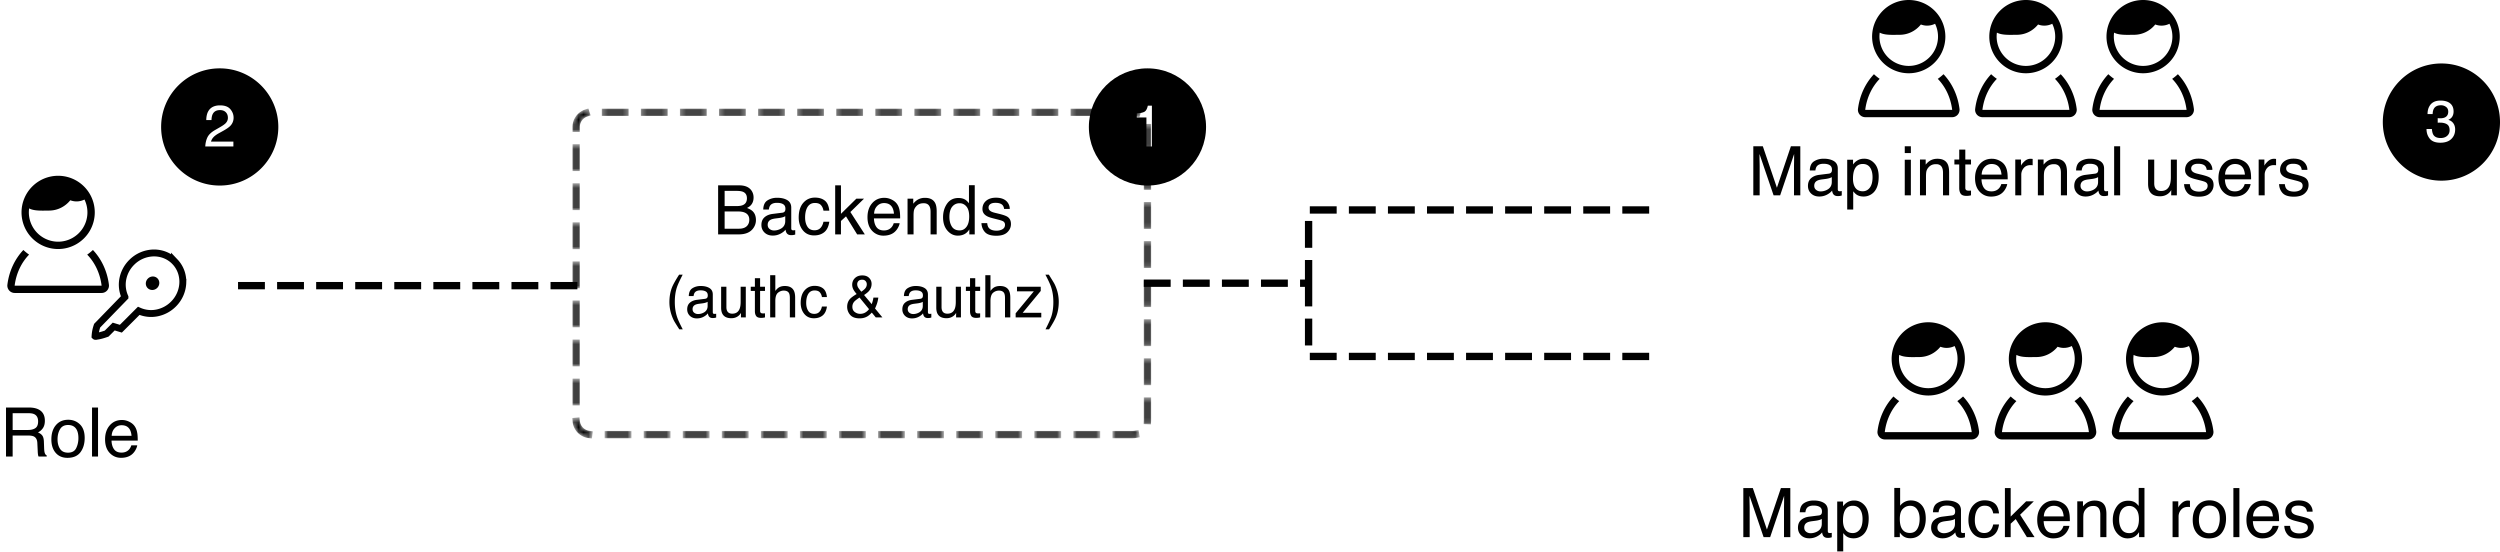 <svg viewBox="0 0 512 113" fill="none" xmlns="http://www.w3.org/2000/svg" xmlns:xlink="http://www.w3.org/1999/xlink"><defs><path d="M232 23H121a3 3 0 0 0-3 3v60a3 3 0 0 0 3 3h111a3 3 0 0 0 3-3V26a3 3 0 0 0-3-3Z" stroke="currentColor" stroke-width="1.5" stroke-linecap="square" stroke-dasharray="4 4" id="a"/></defs><path fill-rule="evenodd" clip-rule="evenodd" d="M450.033 81.198c1.733 1.833 2.93 4.318 3.275 7.122a1.516 1.516 0 0 1-.374 1.176 1.514 1.514 0 0 1-1.126.504H434.01a1.508 1.508 0 0 1-1.498-1.68c.343-2.804 1.54-5.29 3.273-7.122.37.342.757.663 1.173.95-1.557 1.603-2.648 3.824-2.958 6.355l17.808-.003c-.306-2.53-1.394-4.75-2.95-6.353a10.22 10.22 0 0 0 1.175-.949ZM442.91 66a7.503 7.503 0 0 1 7.5 7.502 7.5 7.5 0 0 1-14.431 2.869A7.501 7.501 0 0 1 442.91 66Zm5.39 4.864-.161.077c-.453.198-.952.31-1.48.31-.446 0-.868-.092-1.265-.236-1.032 1.278-2.59 2.11-4.36 2.11-.348 0-.737.01-1.139.013h-.304c-.95-.006-1.937-.081-2.625-.458a6.014 6.014 0 0 0 1.423 4.76 5.994 5.994 0 0 0 4.52 2.06 6.005 6.005 0 0 0 5.391-8.636Zm-46.267 10.334c1.733 1.833 2.93 4.318 3.275 7.122a1.516 1.516 0 0 1-.374 1.176 1.514 1.514 0 0 1-1.126.504H386.01a1.508 1.508 0 0 1-1.498-1.68c.343-2.804 1.54-5.29 3.273-7.122.37.342.757.663 1.173.95-1.557 1.603-2.648 3.824-2.958 6.355l17.808-.003c-.306-2.53-1.394-4.75-2.95-6.353a10.22 10.22 0 0 0 1.175-.949ZM394.91 66a7.498 7.498 0 0 1 6.929 4.631A7.501 7.501 0 1 1 394.91 66Zm5.39 4.864-.161.077c-.453.198-.952.31-1.48.31-.446 0-.868-.092-1.265-.236-1.032 1.278-2.59 2.11-4.36 2.11-.348 0-.737.01-1.139.013h-.304c-.95-.006-1.937-.081-2.625-.458a6.014 6.014 0 0 0 1.423 4.76 5.994 5.994 0 0 0 4.52 2.06 6.005 6.005 0 0 0 5.391-8.636Zm25.733 10.334c1.733 1.833 2.93 4.318 3.275 7.122a1.516 1.516 0 0 1-.374 1.176 1.514 1.514 0 0 1-1.126.504H410.01a1.508 1.508 0 0 1-1.498-1.68c.343-2.804 1.54-5.29 3.273-7.122.37.342.757.663 1.173.95-1.557 1.603-2.648 3.824-2.958 6.355l17.808-.003c-.306-2.53-1.394-4.75-2.95-6.353a10.22 10.22 0 0 0 1.175-.949ZM418.91 66a7.503 7.503 0 0 1 7.5 7.502 7.5 7.5 0 0 1-14.431 2.869A7.501 7.501 0 0 1 418.91 66Zm5.39 4.864-.161.077c-.453.198-.952.31-1.48.31-.446 0-.868-.092-1.265-.236-1.032 1.278-2.59 2.11-4.36 2.11-.348 0-.737.01-1.139.013h-.304c-.95-.006-1.937-.081-2.625-.458a6.014 6.014 0 0 0 1.423 4.76 5.994 5.994 0 0 0 4.52 2.06 6.005 6.005 0 0 0 5.391-8.636Z" fill="currentColor"/><path d="M357.032 99.958h1.948l2.885 8.49 2.864-8.49h1.928V110h-1.292v-5.927c0-.205.005-.544.014-1.018.009-.474.014-.982.014-1.525l-2.865 8.47h-1.346l-2.885-8.47v.308c0 .246.004.622.014 1.128.013.501.02.87.02 1.107V110h-1.299V99.958Zm12.476 8.094c0 .355.13.636.389.841.26.205.568.307.923.307.433 0 .853-.1 1.258-.301.684-.332 1.026-.877 1.026-1.633v-.992a2.116 2.116 0 0 1-.582.24 5.006 5.006 0 0 1-.697.136l-.745.096c-.447.059-.781.153-1.005.28-.378.215-.567.556-.567 1.026Zm2.98-2.489c.283-.036.472-.154.568-.355.054-.109.082-.267.082-.472 0-.419-.151-.722-.451-.909-.297-.191-.723-.287-1.279-.287-.642 0-1.098.173-1.367.52-.15.191-.248.476-.294.854h-1.148c.022-.902.314-1.529.875-1.88.565-.355 1.219-.533 1.962-.533.861 0 1.56.164 2.098.492.533.328.8.839.8 1.531v4.218c0 .128.025.23.075.308.055.077.167.116.335.116.055 0 .116-.002.185-.007.068-.009.141-.02.218-.034v.909a3.44 3.44 0 0 1-.437.103c-.1.013-.237.02-.41.02-.424 0-.732-.15-.923-.451-.1-.159-.171-.385-.212-.677-.251.328-.611.613-1.08.855a3.347 3.347 0 0 1-1.552.362c-.679 0-1.235-.205-1.668-.615-.428-.415-.642-.932-.642-1.552 0-.679.212-1.205.635-1.579.424-.374.98-.604 1.668-.69l1.962-.247Zm6.959 3.61c.574 0 1.051-.239 1.429-.718.383-.483.574-1.203.574-2.16 0-.583-.084-1.085-.253-1.504-.319-.807-.902-1.21-1.75-1.21-.852 0-1.435.426-1.75 1.278-.168.456-.253 1.035-.253 1.737 0 .565.085 1.046.253 1.442.319.757.903 1.135 1.75 1.135Zm-3.185-6.46h1.196v.971c.246-.333.515-.591.807-.773.414-.273.902-.41 1.463-.41.829 0 1.533.319 2.112.957.579.633.868 1.54.868 2.721 0 1.595-.417 2.734-1.251 3.418a2.827 2.827 0 0 1-1.846.649c-.551 0-1.014-.121-1.387-.362-.219-.137-.463-.372-.732-.704v3.739h-1.23v-10.206Zm11.689-2.79h1.196v3.644c.269-.351.591-.617.964-.799.374-.187.78-.281 1.217-.281.912 0 1.65.315 2.215.944.57.624.854 1.547.854 2.768 0 1.158-.28 2.119-.84 2.885-.561.766-1.338 1.148-2.331 1.148-.556 0-1.026-.134-1.409-.403-.227-.159-.471-.415-.731-.766V110h-1.135V99.924Zm3.199 9.223c.666 0 1.162-.265 1.491-.793.332-.529.499-1.226.499-2.092 0-.77-.167-1.408-.499-1.914-.329-.506-.814-.759-1.456-.759-.561 0-1.053.207-1.477.622-.419.415-.629 1.098-.629 2.051 0 .688.087 1.246.26 1.675.323.806.927 1.21 1.811 1.21Zm5.633-1.094c0 .355.13.636.39.841.26.205.567.307.923.307.433 0 .852-.1 1.258-.301.683-.332 1.025-.877 1.025-1.633v-.992c-.15.096-.344.176-.581.24-.237.063-.47.109-.697.136l-.746.096c-.446.059-.781.153-1.004.28-.379.215-.568.556-.568 1.026Zm2.981-2.489c.282-.036.471-.154.567-.355.055-.109.082-.267.082-.472 0-.419-.15-.722-.451-.909-.296-.191-.722-.287-1.278-.287-.643 0-1.099.173-1.368.52-.15.191-.248.476-.294.854h-1.148c.023-.902.314-1.529.875-1.88.565-.355 1.219-.533 1.962-.533.861 0 1.561.164 2.099.492.533.328.799.839.799 1.531v4.218c0 .128.025.23.076.308.054.077.166.116.335.116.054 0 .116-.002.184-.007a4.8 4.8 0 0 0 .219-.034v.909a3.446 3.446 0 0 1-.438.103c-.1.013-.237.02-.41.02-.424 0-.731-.15-.923-.451-.1-.159-.171-.385-.212-.677-.25.328-.61.613-1.08.855a3.343 3.343 0 0 1-1.551.362c-.679 0-1.235-.205-1.668-.615-.429-.415-.643-.932-.643-1.552 0-.679.212-1.205.636-1.579.424-.374.98-.604 1.668-.69l1.962-.247Zm6.692-3.096c.825 0 1.495.2 2.01.601.519.401.832 1.092.936 2.072h-1.196c-.073-.452-.239-.825-.499-1.121-.26-.301-.677-.452-1.251-.452-.784 0-1.344.383-1.682 1.149-.218.497-.328 1.11-.328 1.839 0 .733.155 1.351.465 1.852.31.502.798.752 1.463.752.51 0 .914-.155 1.21-.465.301-.314.508-.743.622-1.285h1.196c-.136.971-.478 1.682-1.025 2.133-.547.447-1.246.67-2.099.67-.957 0-1.72-.349-2.29-1.046-.569-.702-.854-1.577-.854-2.625 0-1.285.312-2.285.936-3.001.625-.715 1.42-1.073 2.386-1.073Zm4.149-2.509h1.183v5.831l3.158-3.11h1.573l-2.803 2.741 2.96 4.58h-1.572l-2.284-3.691-1.032.943V110h-1.183V99.958Zm10.077 2.557c.519 0 1.023.123 1.51.369.488.241.859.556 1.115.943.246.369.41.8.492 1.292.073.337.109.875.109 1.613h-5.366c.023.743.198 1.34.526 1.791.328.447.837.67 1.525.67.642 0 1.155-.212 1.538-.635.219-.246.374-.531.465-.855h1.21c-.032.269-.139.57-.322.902a3.138 3.138 0 0 1-.601.807 2.858 2.858 0 0 1-1.388.738c-.296.073-.631.11-1.005.11a3.09 3.09 0 0 1-2.317-.991c-.634-.666-.95-1.595-.95-2.79 0-1.175.319-2.13.957-2.864.638-.733 1.472-1.1 2.502-1.1Zm1.962 3.24c-.051-.533-.167-.959-.349-1.278-.337-.593-.9-.889-1.689-.889-.565 0-1.039.205-1.421.615-.383.406-.586.923-.609 1.552h4.068Zm2.782-3.076h1.169v1.039c.346-.429.713-.736 1.1-.923.388-.187.818-.28 1.292-.28 1.039 0 1.741.362 2.106 1.087.2.396.301.963.301 1.702V110h-1.251v-4.614c0-.447-.067-.807-.199-1.08-.218-.456-.615-.684-1.189-.684-.292 0-.531.03-.718.089-.337.1-.633.301-.889.601a1.855 1.855 0 0 0-.403.752c-.059.256-.089.623-.089 1.101V110h-1.23v-7.321Zm8.572 3.746c0 .784.166 1.44.499 1.969.333.528.866.793 1.6.793.569 0 1.036-.244 1.401-.732.369-.492.554-1.196.554-2.112 0-.925-.189-1.609-.568-2.051-.378-.447-.845-.67-1.401-.67a1.86 1.86 0 0 0-1.511.711c-.383.474-.574 1.171-.574 2.092Zm1.853-3.876c.56 0 1.03.118 1.408.355.219.137.467.376.745.718v-3.698h1.183V110h-1.108v-1.019c-.287.452-.627.777-1.018.978-.392.201-.841.301-1.347.301-.816 0-1.522-.342-2.119-1.026-.597-.688-.896-1.602-.896-2.741 0-1.066.271-1.989.814-2.768.547-.784 1.326-1.176 2.338-1.176Zm9.091.13h1.169v1.264c.096-.246.331-.544.704-.895.374-.356.805-.533 1.292-.533.023 0 .062.002.117.006l.28.028v1.299a1.852 1.852 0 0 0-.403-.035c-.62 0-1.096.201-1.429.602a2.075 2.075 0 0 0-.499 1.374V110h-1.231v-7.321Zm7.534 6.528c.815 0 1.374-.308 1.674-.923.306-.62.458-1.308.458-2.064 0-.684-.109-1.24-.328-1.668-.346-.675-.943-1.012-1.791-1.012-.752 0-1.299.287-1.64.861-.342.575-.513 1.267-.513 2.078 0 .78.171 1.429.513 1.949.341.519.884.779 1.627.779Zm.047-6.74c.944 0 1.741.314 2.393.943.652.629.978 1.554.978 2.776 0 1.18-.288 2.155-.862 2.925-.574.771-1.465 1.156-2.673 1.156-1.007 0-1.807-.34-2.399-1.019-.592-.684-.889-1.6-.889-2.748 0-1.23.312-2.21.937-2.939.624-.73 1.463-1.094 2.515-1.094Zm4.874-2.509h1.231V110h-1.231V99.958Zm6.132 2.557c.52 0 1.023.123 1.511.369.488.241.859.556 1.114.943.246.369.41.8.492 1.292.073.337.11.875.11 1.613h-5.366c.022.743.198 1.34.526 1.791.328.447.836.67 1.524.67.643 0 1.156-.212 1.539-.635.218-.246.373-.531.464-.855h1.21c-.032.269-.139.57-.321.902a3.14 3.14 0 0 1-.602.807 2.855 2.855 0 0 1-1.387.738c-.296.073-.631.11-1.005.11a3.089 3.089 0 0 1-2.317-.991c-.634-.666-.951-1.595-.951-2.79 0-1.175.319-2.13.957-2.864.638-.733 1.472-1.1 2.502-1.1Zm1.962 3.24c-.05-.533-.166-.959-.348-1.278-.338-.593-.9-.889-1.689-.889-.565 0-1.039.205-1.422.615-.383.406-.585.923-.608 1.552h4.067Zm3.514 1.948c.036.41.139.725.307.943.31.397.848.595 1.614.595.456 0 .857-.098 1.203-.294.346-.2.519-.508.519-.923a.785.785 0 0 0-.417-.717c-.177-.101-.528-.217-1.052-.349l-.978-.246c-.624-.155-1.084-.328-1.381-.52-.528-.332-.793-.793-.793-1.38 0-.693.249-1.254.745-1.682.502-.429 1.174-.643 2.017-.643 1.103 0 1.898.324 2.386.971.305.41.453.852.444 1.326h-1.162a1.428 1.428 0 0 0-.294-.759c-.282-.323-.772-.485-1.47-.485-.464 0-.818.089-1.059.267a.837.837 0 0 0-.356.704c0 .319.158.574.472.765.182.114.451.215.807.301l.813.198c.884.215 1.477.422 1.777.622.479.315.718.809.718 1.484 0 .652-.248 1.214-.745 1.688-.492.474-1.244.711-2.256.711-1.089 0-1.861-.246-2.317-.738-.451-.497-.693-1.11-.725-1.839h1.183Z" fill="currentColor"/><path fill-rule="evenodd" clip-rule="evenodd" d="M422.033 15.198c1.733 1.833 2.93 4.318 3.275 7.122a1.516 1.516 0 0 1-.374 1.176 1.514 1.514 0 0 1-1.126.504H406.01a1.508 1.508 0 0 1-1.498-1.68c.343-2.804 1.54-5.29 3.273-7.122.37.342.757.663 1.173.95-1.557 1.603-2.648 3.824-2.958 6.355l17.808-.003c-.306-2.53-1.394-4.75-2.95-6.353.418-.286.805-.607 1.175-.95v.001ZM414.91 0a7.499 7.499 0 0 1 7.5 7.502 7.5 7.5 0 0 1-12.806 5.302 7.504 7.504 0 0 1 .002-10.608A7.501 7.501 0 0 1 414.91 0Zm5.39 4.864-.161.077c-.453.198-.952.31-1.48.31-.446 0-.868-.092-1.265-.236-1.032 1.278-2.59 2.11-4.36 2.11-.348 0-.737.01-1.139.013h-.304c-.95-.006-1.937-.081-2.625-.458a6.014 6.014 0 0 0 1.423 4.76 5.994 5.994 0 0 0 4.52 2.06 6.005 6.005 0 0 0 5.391-8.636Zm-22.267 10.334c1.733 1.833 2.93 4.318 3.275 7.122a1.516 1.516 0 0 1-.374 1.176 1.514 1.514 0 0 1-1.126.504H382.01a1.508 1.508 0 0 1-1.498-1.68c.343-2.804 1.54-5.29 3.273-7.122.37.342.757.663 1.173.95-1.557 1.603-2.648 3.824-2.958 6.355l17.808-.003c-.306-2.53-1.394-4.75-2.95-6.353.418-.286.805-.607 1.175-.95v.001ZM390.91 0a7.503 7.503 0 0 1 7.5 7.502 7.5 7.5 0 0 1-14.431 2.869A7.501 7.501 0 0 1 390.91 0Zm5.39 4.864-.161.077c-.453.198-.952.31-1.48.31-.446 0-.868-.092-1.265-.236-1.032 1.278-2.59 2.11-4.36 2.11-.348 0-.737.01-1.139.013h-.304c-.95-.006-1.937-.081-2.625-.458a6.014 6.014 0 0 0 1.423 4.76 5.994 5.994 0 0 0 4.52 2.06 6.005 6.005 0 0 0 5.391-8.636Zm49.733 10.334c1.733 1.833 2.93 4.318 3.275 7.122a1.516 1.516 0 0 1-.374 1.176 1.514 1.514 0 0 1-1.126.504H430.01a1.508 1.508 0 0 1-1.498-1.68c.343-2.804 1.54-5.29 3.273-7.122.37.342.757.663 1.173.95-1.557 1.603-2.648 3.824-2.958 6.355l17.808-.003c-.306-2.53-1.394-4.75-2.95-6.353.418-.286.805-.607 1.175-.95v.001ZM438.91 0a7.499 7.499 0 0 1 7.5 7.502 7.5 7.5 0 0 1-12.806 5.302 7.504 7.504 0 0 1 .002-10.608A7.501 7.501 0 0 1 438.91 0Zm5.39 4.864-.161.077c-.453.198-.952.31-1.48.31-.446 0-.868-.092-1.265-.236-1.032 1.278-2.59 2.11-4.36 2.11-.348 0-.737.01-1.139.013h-.304c-.95-.006-1.937-.081-2.625-.458a6.014 6.014 0 0 0 1.423 4.76 5.994 5.994 0 0 0 4.52 2.06 6.005 6.005 0 0 0 5.391-8.636Z" fill="currentColor"/><path d="M359.079 29.958h1.948l2.885 8.49 2.864-8.49h1.928V40h-1.292v-5.927c0-.205.005-.544.014-1.018.009-.474.014-.982.014-1.525L364.575 40h-1.346l-2.885-8.47v.308c0 .246.004.622.014 1.128.013.501.02.87.02 1.107V40h-1.299V29.958Zm12.476 8.094c0 .355.13.636.389.84.26.206.568.308.923.308.433 0 .853-.1 1.258-.3.684-.333 1.026-.878 1.026-1.634v-.992a2.12 2.12 0 0 1-.582.24 5.006 5.006 0 0 1-.697.136l-.745.096c-.447.06-.782.153-1.005.28-.378.215-.567.556-.567 1.026Zm2.98-2.489c.283-.036.472-.155.568-.355.054-.11.082-.267.082-.472 0-.419-.151-.722-.451-.909-.297-.191-.723-.287-1.279-.287-.642 0-1.098.173-1.367.52-.15.191-.248.476-.294.854h-1.148c.022-.902.314-1.529.875-1.88.565-.355 1.219-.533 1.962-.533.861 0 1.56.164 2.098.492.533.328.8.839.8 1.531v4.218c0 .128.025.23.075.308.055.077.167.116.335.116.055 0 .116-.002.185-.007.068-.009.141-.02.218-.034v.91a3.42 3.42 0 0 1-.437.102c-.1.013-.237.02-.41.02-.424 0-.732-.15-.923-.45-.1-.16-.171-.386-.212-.678-.251.328-.611.613-1.08.855a3.342 3.342 0 0 1-1.552.362c-.679 0-1.235-.205-1.668-.615-.428-.415-.642-.932-.642-1.552 0-.679.212-1.205.635-1.579.424-.374.98-.604 1.668-.69l1.962-.247Zm6.959 3.61c.574 0 1.051-.24 1.429-.718.383-.483.574-1.203.574-2.16 0-.583-.084-1.085-.253-1.504-.319-.807-.902-1.21-1.75-1.21-.852 0-1.435.426-1.75 1.278-.168.456-.253 1.035-.253 1.737 0 .565.085 1.046.253 1.442.319.757.903 1.135 1.75 1.135Zm-3.185-6.46h1.196v.97c.246-.332.515-.59.807-.772.414-.273.902-.41 1.463-.41.829 0 1.533.319 2.112.957.579.634.868 1.54.868 2.72 0 1.596-.417 2.735-1.251 3.419a2.828 2.828 0 0 1-1.846.65c-.551 0-1.014-.122-1.387-.363-.219-.137-.463-.372-.732-.704v3.739h-1.23V32.713Zm11.785 0h1.251V40h-1.251v-7.287Zm0-2.755h1.251v1.395h-1.251v-1.395Zm3.117 2.72h1.169v1.04c.346-.429.713-.736 1.101-.923.387-.187.818-.28 1.292-.28 1.039 0 1.74.362 2.105 1.087.201.396.301.963.301 1.702V40h-1.251v-4.614c0-.447-.066-.807-.198-1.08-.219-.456-.616-.684-1.19-.684-.292 0-.531.03-.718.089-.337.1-.633.3-.888.602a1.85 1.85 0 0 0-.404.752c-.059.255-.088.622-.088 1.1V40h-1.231v-7.321Zm8.039-2.043h1.244v2.044h1.169v1.005h-1.169v4.778c0 .255.087.426.26.513.096.05.255.075.479.075h.191l.239-.02V40c-.141.041-.289.07-.444.089a4.125 4.125 0 0 1-.492.027c-.575 0-.964-.146-1.169-.437-.205-.297-.308-.68-.308-1.149v-4.846h-.991v-1.005h.991v-2.044Zm6.699 1.88c.52 0 1.023.123 1.511.369.488.241.859.556 1.114.943.246.37.41.8.493 1.292.072.337.109.875.109 1.613h-5.366c.022.743.198 1.34.526 1.791.328.447.836.67 1.524.67.643 0 1.156-.212 1.539-.635.218-.246.373-.531.464-.855h1.21c-.032.269-.139.57-.321.902a3.167 3.167 0 0 1-.601.807c-.374.365-.837.61-1.388.738-.296.073-.631.11-1.005.11-.912 0-1.684-.33-2.317-.991-.634-.666-.951-1.596-.951-2.79 0-1.175.319-2.13.957-2.864.638-.733 1.472-1.1 2.502-1.1Zm1.962 3.24c-.05-.533-.166-.96-.348-1.278-.338-.593-.9-.89-1.689-.89-.565 0-1.039.206-1.422.616-.383.406-.585.923-.608 1.552h4.067Zm2.817-3.076h1.169v1.264c.095-.246.33-.544.704-.895.373-.356.804-.533 1.292-.533a9.85 9.85 0 0 1 .396.034v1.299a1.82 1.82 0 0 0-.205-.028 2.622 2.622 0 0 0-.198-.007c-.62 0-1.096.201-1.429.602a2.073 2.073 0 0 0-.499 1.374V40h-1.23v-7.321Zm4.628 0h1.169v1.039c.346-.429.713-.736 1.1-.923.387-.187.818-.28 1.292-.28 1.039 0 1.741.362 2.106 1.087.2.396.3.963.3 1.702V40h-1.251v-4.614c0-.447-.066-.807-.198-1.08-.219-.456-.615-.684-1.189-.684-.292 0-.531.03-.718.089-.337.1-.634.3-.889.602a1.847 1.847 0 0 0-.403.752c-.059.255-.089.622-.089 1.1V40h-1.23v-7.321Zm8.736 5.373c0 .355.13.636.39.84.259.206.567.308.922.308.433 0 .853-.1 1.258-.3.684-.333 1.026-.878 1.026-1.634v-.992a2.112 2.112 0 0 1-.581.24 5.02 5.02 0 0 1-.698.136l-.745.096c-.446.06-.781.153-1.005.28-.378.215-.567.556-.567 1.026Zm2.98-2.489c.283-.036.472-.155.568-.355.054-.11.082-.267.082-.472 0-.419-.151-.722-.451-.909-.297-.191-.723-.287-1.279-.287-.642 0-1.098.173-1.367.52-.15.191-.248.476-.294.854h-1.148c.023-.902.314-1.529.875-1.88.565-.355 1.219-.533 1.962-.533.861 0 1.561.164 2.098.492.533.328.8.839.8 1.531v4.218c0 .128.025.23.075.308.055.077.167.116.335.116.055 0 .116-.002.185-.007a4.8 4.8 0 0 0 .219-.034v.91a3.465 3.465 0 0 1-.438.102c-.1.013-.237.02-.41.02-.424 0-.732-.15-.923-.45-.1-.16-.171-.386-.212-.678-.251.328-.611.613-1.08.855a3.342 3.342 0 0 1-1.552.362c-.679 0-1.235-.205-1.668-.615-.428-.415-.642-.932-.642-1.552 0-.679.212-1.205.636-1.579.423-.374.979-.604 1.667-.69l1.962-.247Zm3.904-5.605h1.23V40h-1.23V29.958Zm8.21 2.72v4.861c0 .374.059.68.177.916.219.438.627.656 1.224.656.857 0 1.44-.383 1.75-1.148.169-.41.253-.973.253-1.689V32.68h1.23V40h-1.162l.014-1.08a2.49 2.49 0 0 1-.595.704c-.469.383-1.039.574-1.709.574-1.043 0-1.754-.348-2.133-1.046-.205-.373-.307-.872-.307-1.497V32.68h1.258Zm7.294 5.025c.036.41.139.725.307.944.31.396.848.594 1.614.594.455 0 .856-.098 1.203-.294.346-.2.519-.508.519-.923a.786.786 0 0 0-.417-.717c-.178-.1-.528-.217-1.053-.349l-.977-.246c-.624-.155-1.085-.328-1.381-.52-.529-.332-.793-.793-.793-1.38 0-.693.248-1.254.745-1.682.501-.428 1.174-.643 2.017-.643 1.103 0 1.898.324 2.386.971.305.41.453.852.444 1.326h-1.162a1.427 1.427 0 0 0-.294-.759c-.283-.323-.773-.485-1.47-.485-.465 0-.818.089-1.059.267a.839.839 0 0 0-.356.704c0 .319.157.574.472.765.182.114.451.215.806.301l.814.198c.884.215 1.476.422 1.777.623.479.314.718.808.718 1.483 0 .652-.248 1.214-.745 1.688-.492.474-1.244.711-2.256.711-1.089 0-1.862-.246-2.317-.738-.452-.497-.693-1.11-.725-1.839h1.183Zm9.317-5.188c.52 0 1.023.123 1.511.369.487.241.859.556 1.114.943.246.37.41.8.492 1.292.073.337.11.875.11 1.613h-5.367c.023.743.199 1.34.527 1.791.328.447.836.67 1.524.67.643 0 1.155-.212 1.538-.635.219-.246.374-.531.465-.855h1.21c-.032.269-.139.57-.321.902a3.17 3.17 0 0 1-.602.807c-.374.365-.836.61-1.388.738-.296.073-.631.11-1.004.11a3.09 3.09 0 0 1-2.318-.991c-.633-.666-.95-1.596-.95-2.79 0-1.175.319-2.13.957-2.864.638-.733 1.472-1.1 2.502-1.1Zm1.962 3.24c-.05-.533-.166-.96-.349-1.278-.337-.593-.9-.89-1.688-.89-.565 0-1.039.206-1.422.616-.383.406-.586.923-.608 1.552h4.067Zm2.816-3.076h1.169v1.264c.096-.246.331-.544.704-.895.374-.356.805-.533 1.292-.533a10.222 10.222 0 0 1 .397.034v1.299a1.82 1.82 0 0 0-.205-.028 2.641 2.641 0 0 0-.198-.007c-.62 0-1.097.201-1.429.602a2.073 2.073 0 0 0-.499 1.374V40h-1.231v-7.321Zm5.36 5.024c.036.41.139.725.307.944.31.396.848.594 1.614.594.455 0 .856-.098 1.203-.294.346-.2.519-.508.519-.923a.786.786 0 0 0-.417-.717c-.177-.1-.528-.217-1.052-.349l-.978-.246c-.624-.155-1.085-.328-1.381-.52-.529-.332-.793-.793-.793-1.38 0-.693.249-1.254.745-1.682.502-.428 1.174-.643 2.017-.643 1.103 0 1.898.324 2.386.971.305.41.453.852.444 1.326h-1.162a1.427 1.427 0 0 0-.294-.759c-.283-.323-.773-.485-1.47-.485-.465 0-.818.089-1.059.267a.839.839 0 0 0-.356.704c0 .319.157.574.472.765.182.114.451.215.806.301l.814.198c.884.215 1.476.422 1.777.623.479.314.718.808.718 1.483 0 .652-.248 1.214-.745 1.688-.492.474-1.244.711-2.256.711-1.089 0-1.862-.246-2.317-.738-.451-.497-.693-1.11-.725-1.839h1.183Z" fill="currentColor"/><path fill-rule="evenodd" clip-rule="evenodd" d="M19.033 51.198c1.733 1.833 2.93 4.318 3.275 7.122a1.51 1.51 0 0 1-1.5 1.68H3.01a1.508 1.508 0 0 1-1.498-1.68c.343-2.804 1.54-5.29 3.273-7.122.37.342.757.663 1.173.95C4.4 53.75 3.31 55.971 3 58.502l17.808-.003c-.306-2.53-1.394-4.75-2.95-6.353.418-.286.805-.607 1.175-.95v.002ZM11.91 36a7.5 7.5 0 1 1-.002 15 7.5 7.5 0 0 1 .002-15Zm5.39 4.864-.161.077c-.453.198-.952.31-1.48.31-.446 0-.868-.092-1.265-.236-1.032 1.278-2.59 2.11-4.36 2.11-.348 0-.737.01-1.139.013H8.59c-.95-.006-1.937-.081-2.625-.458a6.006 6.006 0 0 0 5.943 6.82 6.006 6.006 0 0 0 5.392-8.636Z" fill="currentColor"/><path clip-rule="evenodd" d="m35.737 53.514.201.212c1.04 1.15 1.538 2.625 1.505 4.11a6.497 6.497 0 0 1-1.925 4.444 6.553 6.553 0 0 1-3.164 1.764 6.12 6.12 0 0 1-3.941-.385l-3.659 3.659-1.468-.442-1.445 1.446c-.77.274-1.39.446-1.866.508-.206.026-.42.113-.509.023.057-.891.198-1.457.428-2.154l5.696-5.867a6.12 6.12 0 0 1-.384-3.934c.279-1.2.89-2.297 1.765-3.165a6.504 6.504 0 0 1 4.444-1.926c1.577-.034 3.144.529 4.322 1.707Z" stroke="currentColor" stroke-width="1.412"/><path d="M30.246 59.005c.527.527 1.402.508 1.953-.044.551-.551.57-1.426.044-1.953-.528-.527-1.402-.508-1.953.044-.552.551-.571 1.426-.044 1.953ZM5.735 88.059c.638 0 1.142-.128 1.511-.383.374-.255.56-.716.56-1.381 0-.716-.26-1.203-.779-1.463-.278-.137-.65-.205-1.114-.205H2.591v3.432h3.144ZM1.23 83.458h4.65c.766 0 1.397.112 1.893.335.944.428 1.415 1.219 1.415 2.372 0 .602-.125 1.094-.375 1.477-.247.382-.593.69-1.04.922.392.16.686.37.882.63.2.26.312.68.335 1.264l.048 1.347c.014.382.046.667.096.854.082.32.228.524.437.615v.226H7.902a1.254 1.254 0 0 1-.109-.335 6.427 6.427 0 0 1-.068-.793l-.082-1.675c-.032-.656-.276-1.096-.732-1.32-.26-.122-.668-.184-1.223-.184H2.59V93.5H1.23V83.458Zm12.695 9.249c.816 0 1.374-.308 1.675-.923.305-.62.458-1.308.458-2.064 0-.684-.11-1.24-.329-1.668-.346-.675-.943-1.012-1.79-1.012-.752 0-1.3.287-1.641.861-.342.575-.513 1.267-.513 2.079 0 .779.171 1.428.513 1.948.342.52.884.779 1.627.779Zm.048-6.74c.943 0 1.74.314 2.392.943.652.63.978 1.554.978 2.776 0 1.18-.287 2.155-.862 2.925-.574.77-1.465 1.156-2.672 1.156-1.008 0-1.807-.34-2.4-1.019-.592-.684-.889-1.6-.889-2.748 0-1.23.313-2.21.937-2.94.624-.729 1.463-1.093 2.516-1.093Zm4.874-2.509h1.23V93.5h-1.23V83.458Zm6.131 2.557c.52 0 1.024.123 1.511.369.488.241.86.556 1.114.943.247.37.41.8.493 1.292.073.337.11.875.11 1.613h-5.367c.023.743.198 1.34.526 1.791.328.447.837.67 1.525.67.642 0 1.155-.212 1.538-.635.218-.247.373-.531.465-.855h1.21c-.032.269-.14.57-.322.903a3.155 3.155 0 0 1-.601.806c-.374.365-.837.61-1.388.738-.296.073-.631.11-1.005.11-.911 0-1.684-.33-2.317-.991-.634-.666-.95-1.596-.95-2.79 0-1.175.319-2.13.957-2.864.638-.733 1.472-1.1 2.502-1.1Zm1.962 3.24c-.05-.533-.166-.96-.348-1.278-.337-.593-.9-.89-1.689-.89-.565 0-1.039.206-1.422.616-.382.406-.585.923-.608 1.552h4.067Z" fill="currentColor"/><path fill-rule="evenodd" clip-rule="evenodd" d="M57 26c0 6.627-5.373 12-12 12s-12-5.373-12-12 5.373-12 12-12 12 5.373 12 12Zm-9.202 3.004V30h-5.76c.039-.723.189-1.352.449-1.886.26-.536.766-1.022 1.52-1.46l1.125-.65c.504-.293.857-.543 1.061-.75.32-.324.48-.695.48-1.113 0-.489-.147-.876-.44-1.164-.293-.287-.683-.43-1.171-.43-.723 0-1.223.273-1.5.82-.149.293-.231.699-.247 1.219h-1.072c.012-.731.147-1.327.404-1.787.457-.813 1.264-1.219 2.42-1.219.961 0 1.663.259 2.107.779.443.52.665 1.098.665 1.735a2.35 2.35 0 0 1-.71 1.722c-.273.278-.763.614-1.47 1.008l-.803.446c-.32.169-.623.371-.902.603-.391.34-.637.717-.738 1.131h4.582ZM512 25c0 6.627-5.373 12-12 12s-12-5.373-12-12 5.373-12 12-12 12 5.373 12 12Zm-9.976 3.473c-.527.504-1.275.756-2.244.756h.001c-.993 0-1.713-.273-2.16-.817-.447-.546-.671-1.209-.671-1.99h1.102c.047.543.148.937.304 1.183.273.442.768.663 1.483.663.555 0 1-.149 1.336-.446.336-.297.503-.679.503-1.148 0-.578-.176-.983-.53-1.213-.353-.231-.844-.346-1.473-.346-.145 0-.289.004-.434.012v-.932c.171.02.344.03.516.03.394 0 .719-.063.972-.188.446-.219.668-.609.668-1.172 0-.418-.148-.74-.445-.966a1.658 1.658 0 0 0-1.037-.34c-.703 0-1.189.234-1.459.703-.148.258-.232.625-.252 1.101h-1.043c0-.625.125-1.156.375-1.593.43-.782 1.186-1.172 2.268-1.172.856 0 1.517.191 1.986.571.469.381.703.933.703 1.655 0 .516-.139.934-.416 1.254a1.744 1.744 0 0 1-.668.469 1.82 1.82 0 0 1 1.034.7c.248.346.372.769.372 1.269 0 .8-.263 1.453-.791 1.957Z" fill="currentColor"/><mask id="b" style="mask-type:luminance" maskUnits="userSpaceOnUse" x="117" y="22" width="119" height="68"><use stroke-width="1.5" stroke-linecap="square" stroke-dasharray="4 4" xlink:href="#a"/></mask><g mask="url(#b)"><use stroke-width="1.5" stroke-linecap="square" stroke-dasharray="4 4" xlink:href="#a"/></g><path d="M139.813 56.252c-.614 1.191-1.012 2.068-1.196 2.63-.277.856-.416 1.845-.416 2.966 0 1.133.159 2.168.475 3.105.195.578.58 1.41 1.154 2.496h-.709c-.57-.89-.923-1.459-1.06-1.705a7.86 7.86 0 0 1-.445-1.002 8.226 8.226 0 0 1-.522-2.824c0-1.156.182-2.186.545-3.088.23-.574.711-1.433 1.441-2.578h.733Zm2.027 7.078c0 .305.111.545.334.72.223.177.486.264.791.264a2.4 2.4 0 0 0 1.078-.257c.586-.285.879-.752.879-1.4v-.85c-.129.082-.295.15-.498.205a4.219 4.219 0 0 1-.598.117l-.638.082c-.383.05-.67.13-.862.24-.324.184-.486.477-.486.88Zm2.555-2.133c.242-.031.404-.133.486-.304a.926.926 0 0 0 .07-.405c0-.36-.128-.619-.386-.779-.254-.164-.619-.246-1.096-.246-.551 0-.941.148-1.172.445-.129.164-.213.408-.252.733h-.984c.019-.774.269-1.31.75-1.612.484-.304 1.045-.457 1.681-.457.739 0 1.338.14 1.799.422.457.281.686.719.686 1.313v3.615c0 .11.021.197.064.264.047.066.143.1.287.1.047 0 .1-.003.159-.007a3.21 3.21 0 0 0 .187-.029v.78a2.925 2.925 0 0 1-.375.087 2.739 2.739 0 0 1-.351.018c-.364 0-.627-.13-.791-.387-.086-.137-.147-.33-.182-.58-.215.281-.524.525-.926.732-.402.207-.846.31-1.33.31-.582 0-1.059-.175-1.43-.526-.367-.356-.55-.8-.55-1.33 0-.582.181-1.034.544-1.354.364-.32.84-.518 1.43-.592l1.682-.21Zm4.371-2.472v4.166c0 .32.051.582.152.785.188.375.537.562 1.049.562.734 0 1.234-.328 1.5-.984.145-.352.217-.834.217-1.447v-3.082h1.055V65h-.997l.012-.926a2.11 2.11 0 0 1-.51.604c-.402.328-.89.492-1.464.492-.895 0-1.504-.299-1.829-.897-.175-.32-.263-.748-.263-1.283v-4.265h1.078Zm5.836-1.752h1.066v1.752h1.002v.86h-1.002v4.097c0 .218.074.365.223.44.082.042.219.064.41.064h.164c.059-.004.127-.01.205-.018V65c-.121.035-.248.06-.381.076a3.52 3.52 0 0 1-.422.024c-.492 0-.826-.125-1.001-.375-.176-.254-.264-.582-.264-.985v-4.154h-.85v-.861h.85v-1.752Zm3.129-.61h1.054v3.211c.25-.316.475-.539.674-.668.34-.222.764-.334 1.272-.334.91 0 1.527.319 1.851.955.176.348.264.83.264 1.448V65h-1.084v-3.955c0-.461-.059-.799-.176-1.014-.191-.343-.551-.515-1.078-.515-.437 0-.834.15-1.189.45-.356.302-.534.87-.534 1.706V65h-1.054v-8.637Zm9.099 2.18c.707 0 1.282.172 1.723.516.445.343.713.935.803 1.775h-1.026a1.877 1.877 0 0 0-.427-.961c-.223-.258-.58-.387-1.073-.387-.672 0-1.152.329-1.441.985-.188.426-.281.95-.281 1.576 0 .629.133 1.158.398 1.588.266.43.684.644 1.254.644.438 0 .783-.132 1.037-.398.258-.27.436-.637.533-1.102h1.026c-.117.832-.41 1.442-.879 1.828-.469.383-1.069.575-1.799.575-.82 0-1.475-.3-1.963-.897-.488-.601-.732-1.351-.732-2.25 0-1.101.267-1.959.802-2.572.536-.613 1.217-.92 2.045-.92Zm9.575 1.195c.371-.261.627-.474.767-.638.231-.266.346-.56.346-.885a.939.939 0 0 0-.252-.656c-.168-.184-.395-.276-.68-.276-.433 0-.734.145-.902.434a.953.953 0 0 0-.129.486c0 .238.064.467.193.686.133.218.352.502.657.85Zm-.27 4.535c.434 0 .807-.1 1.119-.298.313-.2.553-.422.721-.668l-1.945-2.373c-.551.367-.911.648-1.079.843a1.57 1.57 0 0 0-.386 1.073c0 .457.166.808.498 1.054.336.246.693.37 1.072.37Zm-.691-4.06c-.364-.418-.608-.77-.733-1.055a2.11 2.11 0 0 1-.181-.826c0-.555.187-1.014.562-1.377.375-.367.877-.55 1.506-.55.598 0 1.064.17 1.4.51.336.339.504.745.504 1.218 0 .55-.174 1.033-.521 1.447-.203.242-.543.522-1.02.838l1.571 1.875c.105-.313.177-.545.216-.697.043-.156.086-.373.129-.65h1.002a6.431 6.431 0 0 1-.398 1.587c-.199.504-.299.707-.299.61L180.711 65h-1.359l-.809-.984c-.32.347-.613.601-.879.761-.465.282-1 .422-1.605.422-.895 0-1.545-.24-1.951-.72a2.475 2.475 0 0 1-.61-1.635c0-.653.198-1.197.592-1.635.242-.266.693-.598 1.354-.996Zm10.459 3.117c0 .305.111.545.334.72.222.177.486.264.791.264.371 0 .73-.085 1.078-.257.586-.285.879-.752.879-1.4v-.85c-.129.082-.295.15-.498.205a4.275 4.275 0 0 1-.598.117l-.639.082c-.383.05-.67.13-.861.24-.324.184-.486.477-.486.88Zm2.554-2.133c.242-.031.405-.133.487-.304a.926.926 0 0 0 .07-.405c0-.36-.129-.619-.387-.779-.254-.164-.619-.246-1.095-.246-.551 0-.942.148-1.172.445-.129.164-.213.408-.252.733h-.985c.02-.774.27-1.31.75-1.612.485-.304 1.045-.457 1.682-.457.738 0 1.338.14 1.799.422.457.281.685.719.685 1.313v3.615c0 .11.022.197.065.264.047.066.142.1.287.1.047 0 .1-.003.158-.007.059-.007.121-.017.188-.029v.78a2.925 2.925 0 0 1-.375.087 2.756 2.756 0 0 1-.352.018c-.363 0-.627-.13-.791-.387-.086-.137-.146-.33-.182-.58-.214.281-.523.525-.925.732-.403.207-.846.31-1.33.31-.583 0-1.059-.175-1.43-.526a1.776 1.776 0 0 1-.551-1.33c0-.582.182-1.034.545-1.354.363-.32.84-.518 1.43-.592l1.681-.21Zm4.371-2.472v4.166c0 .32.051.582.153.785.187.375.537.562 1.049.562.734 0 1.234-.328 1.5-.984.144-.352.216-.834.216-1.447v-3.082h1.055V65h-.996l.012-.926c-.137.239-.307.44-.51.604-.402.328-.891.492-1.465.492-.894 0-1.504-.299-1.828-.897-.176-.32-.264-.748-.264-1.283v-4.265h1.078Zm5.836-1.752h1.067v1.752h1.002v.86h-1.002v4.097c0 .218.074.365.222.44.082.042.219.064.411.064h.164c.058-.004.127-.01.205-.018V65c-.121.035-.248.06-.381.076-.129.016-.27.024-.422.024-.492 0-.826-.125-1.002-.375-.176-.254-.264-.582-.264-.985v-4.154h-.849v-.861h.849v-1.752Zm3.129-.61h1.055v3.211c.25-.316.475-.539.674-.668.34-.222.763-.334 1.271-.334.91 0 1.528.319 1.852.955.176.348.263.83.263 1.448V65h-1.084v-3.955c0-.461-.058-.799-.175-1.014-.192-.343-.551-.515-1.078-.515a1.8 1.8 0 0 0-1.19.45c-.355.302-.533.87-.533 1.706V65h-1.055v-8.637Zm6.211 7.805 3.721-4.5h-3.445v-.943h4.863v.86l-3.697 4.472h3.808V65h-5.25v-.832Zm6.112 3.281c.621-1.21 1.021-2.093 1.201-2.648.273-.84.41-1.824.41-2.953 0-1.13-.158-2.163-.475-3.1-.195-.578-.58-1.41-1.154-2.496h.709c.601.96.965 1.555 1.09 1.781.129.223.267.532.416.926.187.488.32.97.398 1.447.082.477.123.936.123 1.377 0 1.157-.183 2.188-.551 3.094-.23.582-.709 1.44-1.435 2.572h-.732Zm-63.237-25.246c.574 0 1.021-.08 1.34-.24.501-.25.752-.701.752-1.353 0-.656-.267-1.098-.8-1.326-.301-.127-.748-.191-1.34-.191h-2.427v3.11h2.475Zm.458 4.635c.834 0 1.429-.242 1.784-.725.223-.305.335-.674.335-1.107 0-.73-.326-1.226-.978-1.49-.346-.142-.804-.212-1.374-.212h-2.7v3.534h2.933Zm-4.266-8.88h4.314c1.175 0 2.012.35 2.508 1.053.292.414.438.893.438 1.435 0 .634-.18 1.153-.54 1.559-.187.214-.456.41-.807.588.515.196.9.417 1.156.663.451.437.676 1.041.676 1.811 0 .648-.202 1.233-.608 1.757-.606.784-1.57 1.176-2.892 1.176h-4.245V37.958Zm10.152 8.094c0 .355.129.636.389.84.26.206.568.308.923.308.433 0 .852-.1 1.258-.3.684-.333 1.025-.878 1.025-1.634v-.992a2.1 2.1 0 0 1-.581.24 5.006 5.006 0 0 1-.697.136l-.745.096c-.447.06-.782.153-1.005.28-.378.215-.567.556-.567 1.026Zm2.98-2.489c.283-.036.472-.155.567-.355.055-.11.082-.267.082-.472 0-.419-.15-.722-.451-.909-.296-.191-.722-.287-1.278-.287-.643 0-1.098.173-1.367.52-.151.191-.249.476-.294.854h-1.149c.023-.902.315-1.529.875-1.88.566-.355 1.219-.533 1.962-.533.862 0 1.561.164 2.099.492.533.328.8.839.8 1.531v4.218c0 .128.025.23.075.308.055.077.166.116.335.116.055 0 .116-.002.184-.007.069-.009.142-.02.219-.034v.91a3.42 3.42 0 0 1-.437.102 3.2 3.2 0 0 1-.41.02c-.424 0-.732-.15-.923-.45-.101-.16-.171-.386-.212-.678-.251.328-.611.613-1.08.855a3.35 3.35 0 0 1-1.552.362c-.679 0-1.235-.205-1.668-.615-.428-.415-.643-.932-.643-1.552 0-.679.212-1.205.636-1.579.424-.374.98-.604 1.668-.69l1.962-.247Zm6.692-3.096c.825 0 1.495.2 2.01.601.52.401.832 1.092.937 2.072h-1.197c-.072-.452-.239-.825-.499-1.121-.259-.301-.676-.452-1.251-.452-.783 0-1.344.383-1.681 1.149-.219.497-.328 1.11-.328 1.839 0 .733.155 1.35.465 1.852.309.502.797.752 1.462.752.511 0 .914-.155 1.21-.465.301-.314.509-.742.622-1.285h1.197c-.137.97-.479 1.682-1.026 2.133-.547.447-1.246.67-2.098.67-.957 0-1.721-.349-2.29-1.046-.57-.702-.855-1.577-.855-2.625 0-1.285.312-2.285.937-3.001.624-.715 1.419-1.073 2.385-1.073Zm4.15-2.509h1.182v5.831l3.159-3.11h1.572l-2.803 2.74 2.96 4.581h-1.572l-2.283-3.691-1.033.943V48h-1.182V37.958Zm10.076 2.557c.52 0 1.023.123 1.511.369.487.241.859.556 1.114.943.246.37.41.8.492 1.292.073.337.11.875.11 1.613h-5.367c.023.743.199 1.34.527 1.791.328.447.836.67 1.524.67.643 0 1.155-.212 1.538-.635.219-.246.374-.531.465-.855h1.21c-.032.269-.139.57-.321.902a3.146 3.146 0 0 1-.602.807c-.373.365-.836.61-1.387.738a4.22 4.22 0 0 1-1.005.11 3.09 3.09 0 0 1-2.318-.991c-.633-.666-.95-1.596-.95-2.79 0-1.175.319-2.13.957-2.864.638-.733 1.472-1.1 2.502-1.1Zm1.962 3.24c-.05-.533-.166-.96-.349-1.278-.337-.593-.9-.89-1.688-.89-.565 0-1.039.206-1.422.616-.383.406-.586.923-.608 1.552h4.067Zm2.782-3.076h1.169v1.039c.346-.429.713-.736 1.101-.923.387-.187.818-.28 1.292-.28 1.039 0 1.741.362 2.105 1.087.201.396.301.963.301 1.702V48h-1.251v-4.614c0-.447-.066-.807-.198-1.08-.219-.456-.616-.684-1.19-.684-.291 0-.531.03-.717.089-.338.1-.634.3-.889.602a1.83 1.83 0 0 0-.403.752c-.06.255-.089.622-.089 1.1V48h-1.231v-7.321Zm8.572 3.746c0 .784.167 1.44.499 1.969.333.528.866.793 1.6.793.57 0 1.037-.244 1.401-.732.37-.492.554-1.196.554-2.112 0-.925-.189-1.609-.567-2.051-.378-.447-.846-.67-1.402-.67-.619 0-1.123.237-1.51.711-.383.474-.575 1.171-.575 2.092Zm1.853-3.876c.561 0 1.03.118 1.408.355.219.137.467.376.745.718v-3.698h1.183V48h-1.108v-1.019c-.287.452-.626.777-1.018.978-.392.2-.841.3-1.347.3-.815 0-1.522-.341-2.119-1.025-.597-.688-.895-1.602-.895-2.74 0-1.067.271-1.99.813-2.77.547-.783 1.326-1.175 2.338-1.175Zm5.893 5.154c.036.41.139.725.307.944.31.396.848.594 1.613.594.456 0 .857-.098 1.204-.294.346-.2.519-.508.519-.923a.786.786 0 0 0-.417-.717c-.178-.1-.529-.217-1.053-.349l-.977-.246c-.625-.155-1.085-.328-1.381-.52-.529-.332-.793-.793-.793-1.38 0-.693.248-1.254.745-1.682.501-.428 1.174-.643 2.017-.643 1.103 0 1.898.324 2.385.971.306.41.454.852.445 1.326h-1.162a1.427 1.427 0 0 0-.294-.759c-.283-.323-.773-.485-1.47-.485-.465 0-.818.089-1.06.267a.838.838 0 0 0-.355.704c0 .319.157.574.472.765.182.114.451.215.806.301l.814.198c.884.215 1.476.422 1.777.623.479.314.718.808.718 1.483 0 .652-.248 1.214-.745 1.688-.492.474-1.244.711-2.256.711-1.089 0-1.862-.246-2.317-.738-.452-.497-.693-1.11-.725-1.839h1.183Z" fill="currentColor"/><path fill-rule="evenodd" clip-rule="evenodd" d="M247 26c0 6.627-5.373 12-12 12s-12-5.373-12-12 5.373-12 12-12 12 5.373 12 12Zm-11.089-4.355V30h-1.125v-5.941h-1.974v-.809c.761-.074 1.293-.198 1.593-.372.301-.173.526-.585.674-1.233h.832Z" fill="currentColor"/><path d="M49.5 58.5h68M235 58h33m0 0V43h72m-72 15v15h72" stroke="currentColor" stroke-width="1.5" stroke-linecap="square" stroke-dasharray="4 4"/></svg>

